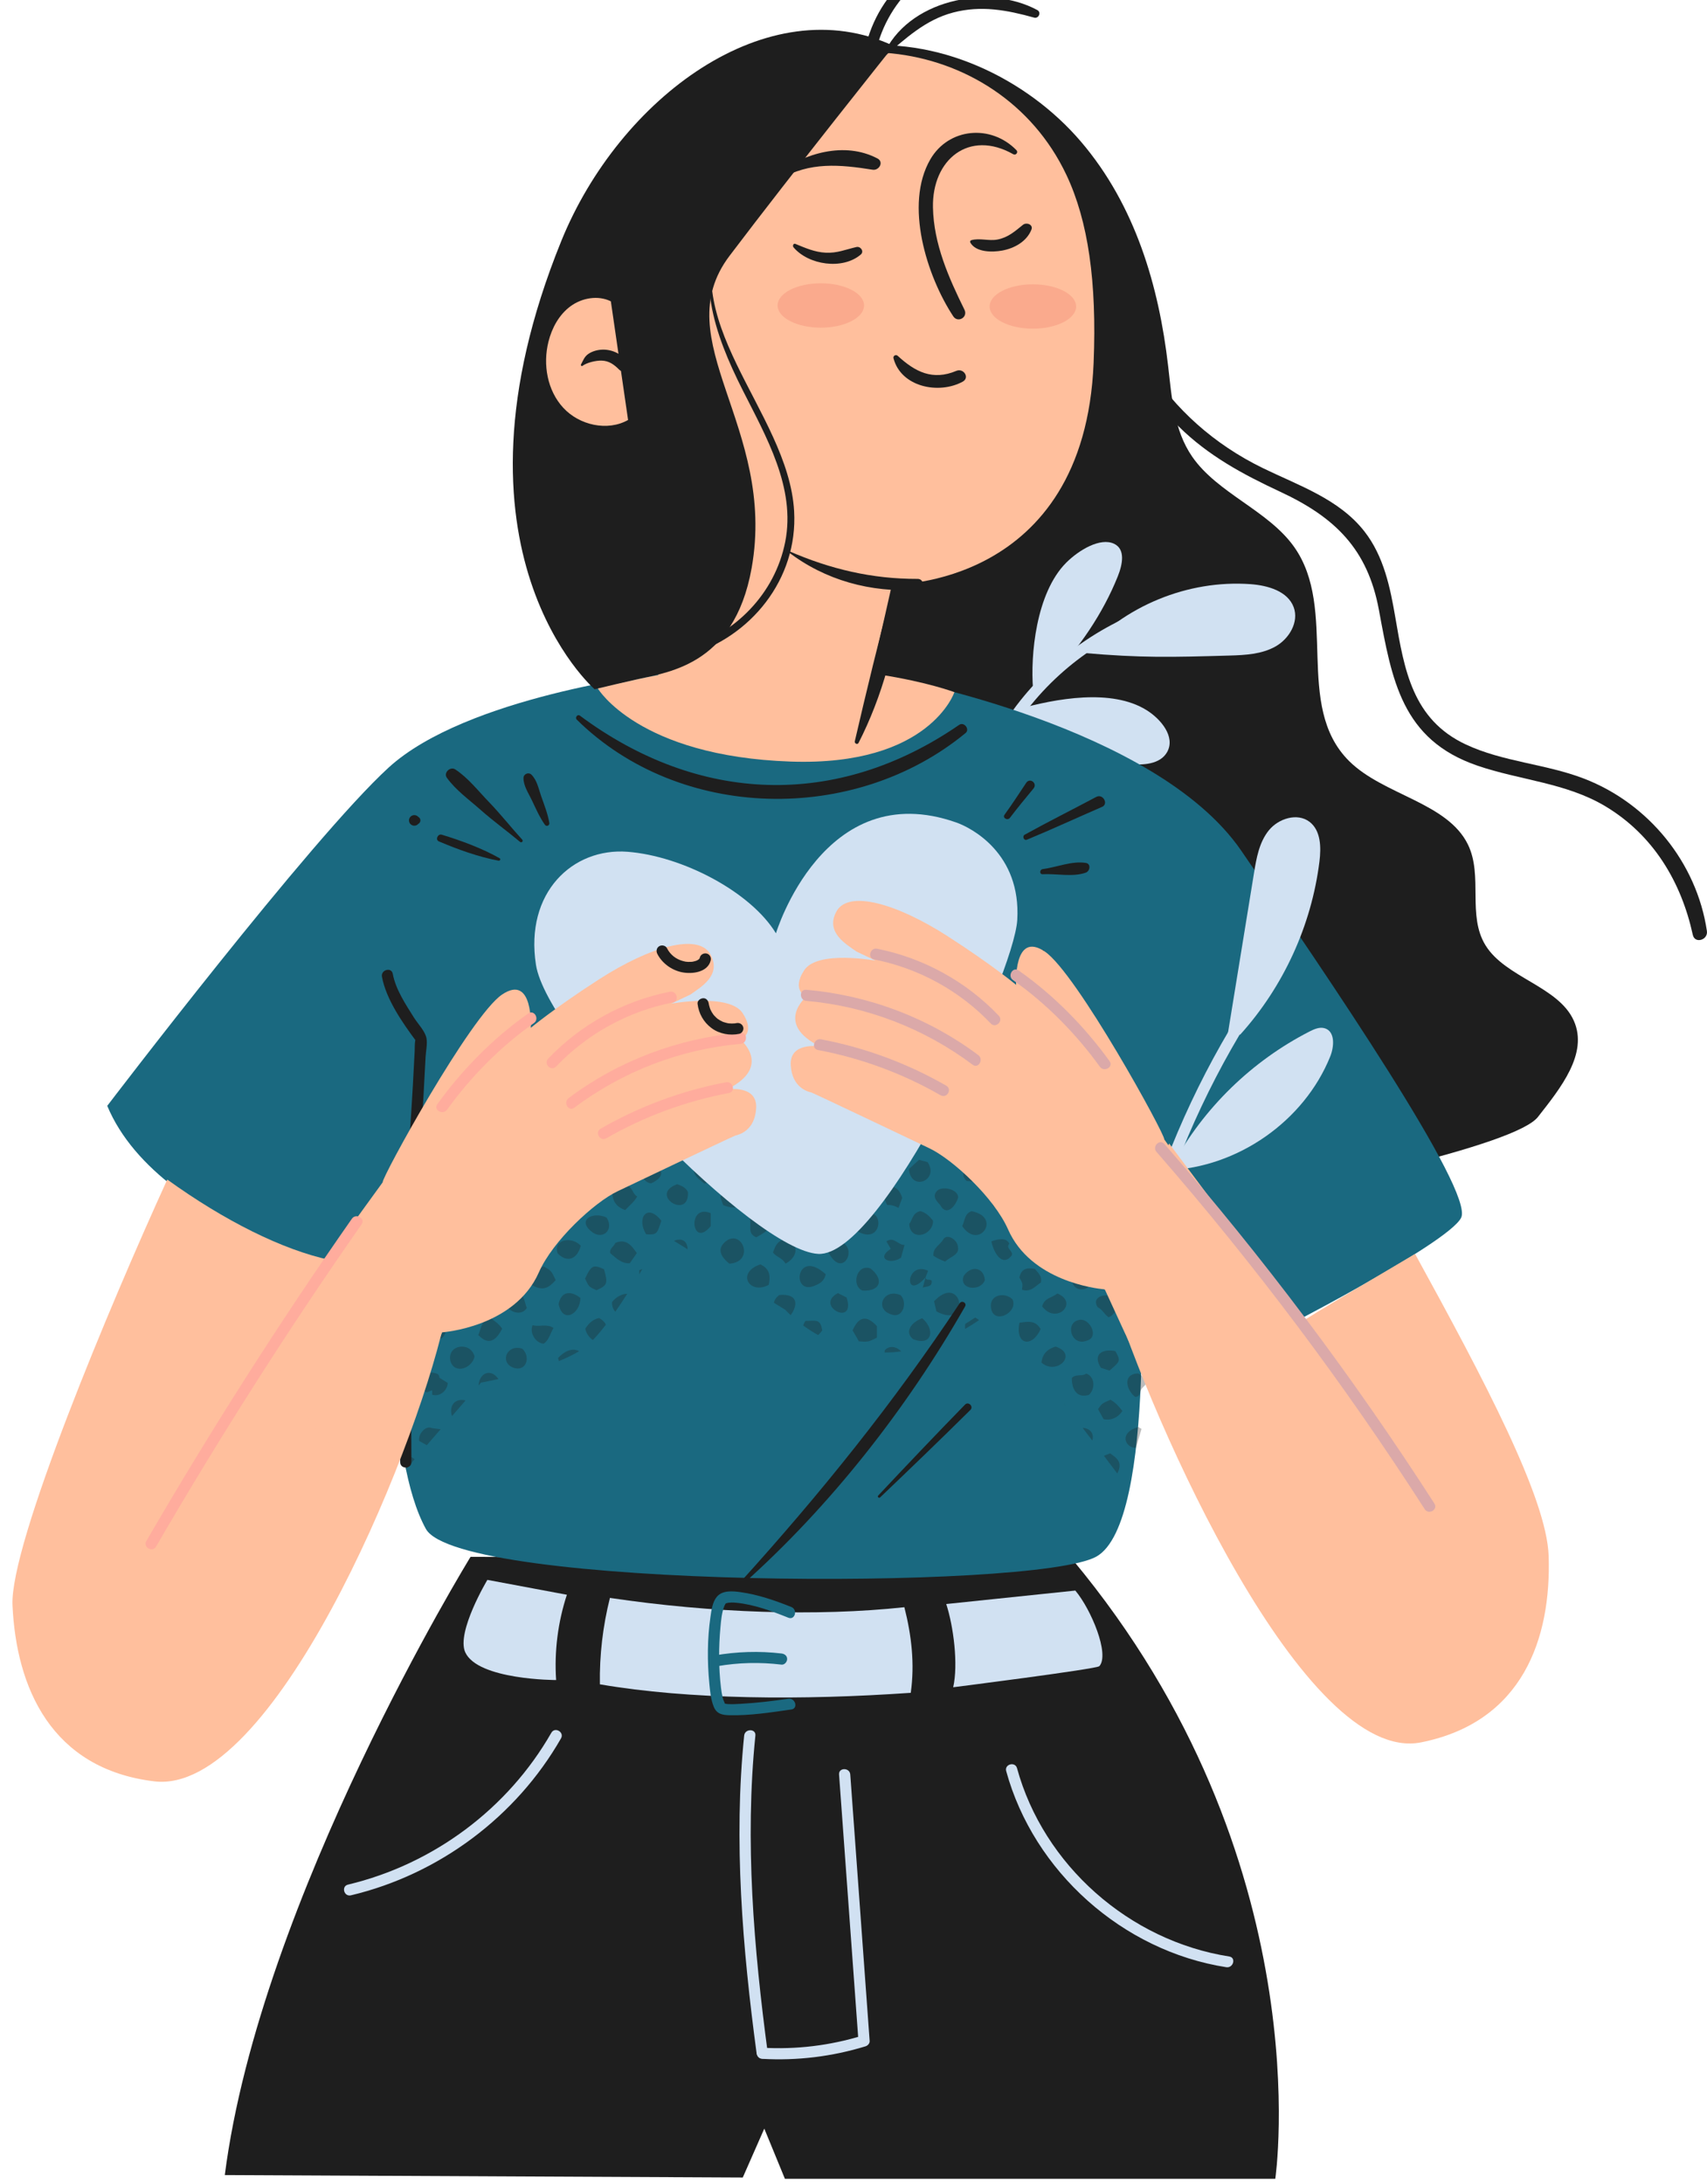 <svg width="122" height="156" viewBox="0 0 122 156" fill="none" xmlns="http://www.w3.org/2000/svg">
<path d="M76.637 111.392L33.63 111.214C33.63 111.214 18.59 135.65 16.067 155.374L53.086 155.551L54.624 152.058L56.098 155.644H91.145C91.146 155.644 94.521 132.837 76.637 111.392Z" fill="#1E1E1E"/>
<path d="M42.874 120.319C42.841 118.244 43.083 116.165 43.592 114.146C50.861 115.226 58.365 115.485 64.635 114.811C65.15 116.83 65.384 118.865 65.092 120.926C57.368 121.464 49.259 121.418 42.874 120.319Z" fill="#D1E1F2"/>
<path d="M78.572 119.022C79.324 118.171 77.981 114.963 76.854 113.622L67.628 114.583C68.149 116.186 68.496 118.885 68.125 120.529C68.125 120.529 78.39 119.228 78.572 119.022Z" fill="#D1E1F2"/>
<path d="M34.833 112.858C34.833 112.858 32.601 116.583 33.249 118.026C34.143 120.014 39.747 120.014 39.747 120.014C39.609 117.962 39.871 115.887 40.515 113.921L34.833 112.858Z" fill="#D1E1F2"/>
<path d="M56.556 114.795C55.401 114.332 54.178 113.91 52.942 113.737C52.385 113.659 51.634 113.582 51.233 114.066C50.916 114.447 50.844 115.035 50.776 115.506C50.55 117.066 50.544 118.686 50.695 120.252C50.748 120.807 50.8 121.402 51.013 121.923C51.225 122.442 51.626 122.517 52.154 122.528C53.617 122.557 55.11 122.324 56.556 122.117C57.065 122.044 56.848 121.279 56.343 121.351C55.224 121.512 54.071 121.651 52.93 121.714C52.624 121.732 52.316 121.746 52.009 121.729C51.9 121.724 51.852 121.698 51.773 121.704C51.694 121.711 51.719 121.679 51.795 121.73C51.804 121.736 51.819 121.709 51.819 121.755C51.819 121.661 51.699 121.478 51.657 121.305C51.599 121.062 51.56 120.813 51.529 120.564C51.357 119.139 51.358 117.668 51.491 116.24C51.538 115.729 51.584 115.163 51.787 114.684C51.773 114.717 51.843 114.575 51.867 114.542C51.85 114.565 51.882 114.535 51.913 114.526C52.155 114.457 52.407 114.471 52.655 114.496C53.909 114.622 55.179 115.094 56.342 115.561C56.821 115.753 57.028 114.985 56.556 114.795Z" fill="#1A6980"/>
<path d="M51.263 119.026C52.779 118.76 54.329 118.729 55.857 118.912C56.072 118.937 56.258 118.711 56.258 118.515C56.258 118.279 56.073 118.143 55.857 118.118C54.254 117.926 52.639 117.982 51.05 118.261C50.836 118.299 50.716 118.557 50.77 118.749C50.832 118.972 51.049 119.064 51.263 119.026Z" fill="#1A6980"/>
<path d="M25.085 135.392C31.388 133.889 36.901 129.768 40.096 124.179C40.35 123.734 39.658 123.333 39.404 123.779C36.307 129.197 30.982 133.169 24.873 134.627C24.371 134.747 24.583 135.512 25.085 135.392Z" fill="#D1E1F2"/>
<path d="M54.875 146.675C53.874 139.21 53.221 131.496 53.988 123.979C54.039 123.471 53.238 123.475 53.186 123.979C52.42 131.496 53.072 139.21 54.074 146.675C54.141 147.175 54.943 147.181 54.875 146.675Z" fill="#D1E1F2"/>
<path d="M59.968 126.762C60.429 133.106 60.891 139.45 61.353 145.794C61.451 145.667 61.549 145.539 61.647 145.411C59.315 146.126 56.912 146.416 54.474 146.279C53.959 146.25 53.961 147.044 54.474 147.073C56.978 147.214 59.465 146.912 61.861 146.178C62.019 146.129 62.167 145.97 62.154 145.795C61.693 139.451 61.231 133.107 60.769 126.762C60.732 126.255 59.93 126.251 59.968 126.762Z" fill="#D1E1F2"/>
<path d="M71.913 126.518C73.879 133.689 80.227 139.365 87.641 140.527C88.146 140.606 88.363 139.841 87.854 139.762C80.705 138.64 74.585 133.234 72.686 126.307C72.55 125.815 71.777 126.024 71.913 126.518Z" fill="#D1E1F2"/>
<path d="M112.481 72.914C111.384 70.457 107.601 69.845 106.172 67.531C104.848 65.39 106.007 62.581 104.917 60.336C103.454 57.324 98.874 56.801 96.423 54.367C92.442 50.413 95.682 43.548 92.482 39.054C90.636 36.462 87.009 35.237 85.206 32.621C83.894 30.719 83.745 28.376 83.487 26.148C82.828 20.438 81.135 14.652 77.248 10.109C73.36 5.566 66.95 2.488 60.665 3.373L48.076 92.41C54.072 92.158 106.769 83.8 109.916 79.79C111.537 77.724 113.529 75.263 112.481 72.914Z" fill="#1E1E1E"/>
<path d="M78.3 15.778C77.997 21.17 80.413 26.684 84.249 30.472C86.361 32.557 88.827 33.884 91.503 35.131C95.416 36.954 97.744 39.222 98.549 43.559C99.48 48.579 100.181 52.837 105.58 54.69C108.625 55.736 111.933 55.915 114.743 57.6C118.155 59.647 120.157 62.986 120.985 66.78C121.13 67.445 122.089 67.148 121.993 66.505C121.268 61.635 117.836 57.394 113.193 55.614C110.452 54.563 107.413 54.427 104.749 53.175C100.955 51.392 100.364 47.846 99.729 44.131C99.359 41.97 98.904 39.74 97.519 37.966C95.709 35.649 92.838 34.694 90.278 33.449C83.169 29.992 79.326 23.408 78.523 15.777C78.508 15.638 78.308 15.634 78.3 15.778Z" fill="#1E1E1E"/>
<path d="M83.829 42.897C79.395 44.104 75.428 46.745 72.658 50.387C69.657 54.333 68.23 59.341 68.592 64.257C68.629 64.764 69.432 64.768 69.394 64.257C69.047 59.55 70.371 54.798 73.2 50.987C75.853 47.416 79.737 44.835 84.043 43.663C84.539 43.527 84.328 42.761 83.829 42.897Z" fill="#D1E1F2"/>
<path d="M77.403 46.642C80.332 43.283 84.909 41.406 89.377 41.729C90.612 41.819 92.039 42.228 92.462 43.381C92.847 44.431 92.141 45.629 91.161 46.181C90.181 46.734 89.005 46.797 87.877 46.829C83.665 46.95 81.601 47.004 77.403 46.642Z" fill="#D1E1F2"/>
<path d="M72.652 50.687C75.487 49.89 79.447 49.174 81.943 50.727C82.991 51.379 84.014 52.64 83.42 53.715C82.924 54.613 81.664 54.684 80.638 54.567C77.593 54.217 74.626 53.211 72.002 51.64" fill="#D1E1F2"/>
<path d="M73.832 49.22C73.637 46.84 74.033 42.372 76.198 40.2C77.108 39.288 78.641 38.376 79.624 38.844C80.444 39.234 80.237 40.302 79.887 41.177C78.846 43.776 77.144 46.33 74.931 48.612" fill="#D1E1F2"/>
<path d="M7.665 78.996C7.665 78.996 22.217 59.908 27.774 54.832C33.331 49.756 46.886 48.157 46.886 48.157L63.87 48.43C63.87 48.43 82.58 51.844 88.712 60.768C94.844 69.692 105.384 85.116 104.426 86.993C103.468 88.869 90.879 95.292 90.879 95.292L81.424 88.045C81.424 88.045 82.754 108.768 78.347 111.201C73.939 113.634 32.796 113.496 30.436 109.215C27.609 104.088 28.124 91.541 28.124 91.541C28.124 91.541 11.498 88.189 7.665 78.996Z" fill="#1A6980"/>
<path d="M82.558 87.694C84.328 81.759 86.988 76.13 90.447 70.978C90.734 70.552 90.04 70.154 89.755 70.578C86.259 75.783 83.574 81.487 81.785 87.483C81.639 87.974 82.412 88.184 82.558 87.694Z" fill="#D1E1F2"/>
<path d="M83.83 83.185C86.026 79.146 89.478 75.787 93.594 73.684C93.935 73.51 94.325 73.34 94.69 73.457C95.431 73.694 95.359 74.76 95.069 75.476C93.207 80.087 88.457 83.406 83.449 83.595" fill="#D1E1F2"/>
<path d="M88.638 73.908C91.73 70.481 93.734 66.106 94.301 61.545C94.427 60.529 94.408 59.327 93.589 58.704C92.718 58.042 91.37 58.469 90.683 59.317C89.996 60.166 89.798 61.292 89.624 62.366C89.003 66.174 88.383 69.982 87.763 73.791" fill="#D1E1F2"/>
<g opacity="0.3">
<path d="M32.002 98.79C31.794 98.661 31.598 98.541 31.402 98.42C31.395 98.073 31.099 98.112 30.886 98.041C30.609 98.103 30.318 98.138 30.148 98.409C30.18 98.501 30.269 98.63 30.236 98.677C29.954 99.085 30.21 99.276 30.484 99.469C30.646 99.406 30.766 99.361 30.886 99.314C30.886 99.42 30.886 99.526 30.886 99.633C31.434 99.797 31.971 99.342 32.002 98.79Z" fill="#1E1E1E"/>
<path d="M46.516 84.535C46.933 84.38 47.56 83.918 47.089 83.478C46.996 82.984 46.922 82.619 46.345 82.662C45.722 82.656 45.468 82.297 45.317 81.851C45.173 81.926 45.028 81.993 44.885 82.071C44.689 82.179 44.503 82.286 44.312 82.393C44.439 82.452 44.576 82.492 44.731 82.487C46.034 82.484 45.372 84.3 46.516 84.535Z" fill="#1E1E1E"/>
<path d="M55.597 80.95C55.056 81.493 55.258 82.443 56.014 82.586C57.651 82.299 57.014 80.575 55.597 80.95Z" fill="#1E1E1E"/>
<path d="M52.127 90.27C53.891 90.156 53.132 87.949 52.001 88.581C51.194 89.125 51.448 89.722 52.127 90.27Z" fill="#1E1E1E"/>
<path d="M66.757 92.957C66.811 93.192 66.871 93.442 66.927 93.681C69.464 95.046 68.78 90.83 66.757 92.957Z" fill="#1E1E1E"/>
<path d="M61.386 95.819C62.059 95.865 62.059 95.865 62.672 95.554C62.672 95.276 62.672 94.993 62.672 94.732C61.935 93.922 61.37 94.043 60.935 95.036C61.111 95.342 61.251 95.585 61.386 95.819Z" fill="#1E1E1E"/>
<path d="M69.433 86.524C68.941 86.695 68.963 87.171 68.772 87.59C69.97 89.353 71.633 86.928 69.433 86.524Z" fill="#1E1E1E"/>
<path d="M48.322 80.912C48.114 80.984 47.891 81.061 47.763 81.106C46.602 82.372 49.374 83.21 49.29 81.584C49.056 81.246 48.744 81.022 48.322 80.912Z" fill="#1E1E1E"/>
<path d="M78.689 86.144L78.408 85.519C78.38 85.585 78.352 85.652 78.32 85.732C78.424 85.9 78.552 86.034 78.689 86.144Z" fill="#1E1E1E"/>
<path d="M33.916 96.907C33.644 95.805 31.94 96.038 32.191 97.217C32.472 98.202 33.736 97.755 33.916 96.907Z" fill="#1E1E1E"/>
<path d="M34.202 98.968L34.374 98.769C34.374 98.769 34.872 98.68 35.62 98.511C35.111 97.745 34.269 98.029 34.202 98.968Z" fill="#1E1E1E"/>
<path d="M62.218 90.613C61.207 90.257 60.831 91.864 61.642 92.189C62.899 92.272 63.226 91.423 62.218 90.613Z" fill="#1E1E1E"/>
<path d="M58.146 91.875C58.597 91.691 58.894 91.544 59.016 91.027C56.927 89.135 56.527 92.468 58.146 91.875Z" fill="#1E1E1E"/>
<path d="M65.776 86.518C65.193 86.648 65.222 87.163 64.984 87.423C65.052 88.717 66.681 88.279 66.688 87.212C66.428 86.87 66.163 86.619 65.776 86.518Z" fill="#1E1E1E"/>
<path d="M54.941 91.784C55.077 91.174 55.029 90.638 54.341 90.32C52.579 90.928 53.58 92.523 54.941 91.784Z" fill="#1E1E1E"/>
<path d="M75.684 82.473C75.884 82.407 76.009 82.291 76.097 82.159C75.715 82.012 75.238 81.834 74.66 81.634C74.537 82.133 74.829 82.566 75.684 82.473Z" fill="#1E1E1E"/>
<path d="M60.999 83.675C61.167 83.917 61.242 84.159 61.472 84.343C63.947 84.598 61.936 81.192 60.999 83.675Z" fill="#1E1E1E"/>
<path d="M76.447 87.413C76.668 87.617 76.823 87.875 76.926 88.181C77.215 88.181 77.496 88.181 77.774 88.181C79.013 87.044 76.453 85.752 76.447 87.413Z" fill="#1E1E1E"/>
<path d="M67.545 90.119C67.928 89.767 68.597 89.631 68.462 89.061C68.436 88.61 67.764 88.11 67.446 88.489C67.189 88.966 66.676 89.097 66.708 89.701C67.016 89.902 67.216 89.991 67.545 90.119Z" fill="#1E1E1E"/>
<path d="M32.305 101.157L33.273 100.04C32.458 99.843 32.081 100.492 32.305 101.157Z" fill="#1E1E1E"/>
<path d="M45.905 90.654C45.834 90.68 45.761 90.708 45.689 90.736C45.694 90.823 45.689 90.924 45.684 91.029C45.759 90.902 45.834 90.777 45.905 90.654Z" fill="#1E1E1E"/>
<path d="M45.514 89.517C45.115 88.935 44.731 88.468 43.974 88.788C43.898 89.045 43.536 89.18 43.618 89.523C44.029 89.856 44.387 90.264 45.009 90.24C45.169 90.01 45.333 89.776 45.514 89.517Z" fill="#1E1E1E"/>
<path d="M58.863 87.617C58.854 86.607 57.693 86.143 57.266 87.148C57.432 87.504 57.693 87.835 57.437 88.235C58.126 88.589 58.457 88.087 58.863 87.617Z" fill="#1E1E1E"/>
<path d="M58.053 84.578C58.394 84.292 58.691 84.043 59.004 83.782C58.915 83.24 58.416 83.03 58.161 82.642C57.449 83.064 57.319 83.229 57.249 83.826C57.656 84.014 57.854 84.177 58.053 84.578Z" fill="#1E1E1E"/>
<path d="M66.483 80.159C66.449 79.913 66.42 79.7 66.391 79.493C66.02 79.428 65.644 79.367 65.261 79.31C65.095 79.396 64.936 79.495 64.798 79.617C65.014 80.614 65.786 81.089 66.483 80.159Z" fill="#1E1E1E"/>
<path d="M42.632 92.165C43.409 91.821 43.457 91.687 43.171 90.673C42.414 90.311 42.255 90.385 41.815 91.34C42.093 91.926 42.093 91.926 42.632 92.165Z" fill="#1E1E1E"/>
<path d="M38.851 90.468C38.072 90.792 37.982 90.926 38.001 91.781C38.788 92.273 39.237 91.987 39.715 91.445C39.399 90.768 39.399 90.768 38.851 90.468Z" fill="#1E1E1E"/>
<path d="M33.772 92.906C33.511 92.657 33.265 92.421 32.954 92.122C32.641 92.347 32.41 92.513 32.205 92.66C32.205 92.979 32.205 93.241 32.205 93.507C32.837 94.269 33.727 93.827 33.772 92.906Z" fill="#1E1E1E"/>
<path d="M76.028 100.254C76.077 100.318 76.126 100.381 76.175 100.444C76.141 100.38 76.092 100.317 76.028 100.254Z" fill="#1E1E1E"/>
<path d="M55.107 83.255C54.459 82.723 53.531 82.768 53.242 83.615C53.832 84.504 55.4 84.644 55.107 83.255Z" fill="#1E1E1E"/>
<path d="M48.172 88.64L49.14 89.24C49.134 88.551 48.614 88.447 48.172 88.64Z" fill="#1E1E1E"/>
<path d="M53.265 79.808C53.391 80.435 53.929 80.538 54.441 80.739C54.722 80.317 55.167 79.996 54.906 79.363C54.694 79.192 54.502 79.111 54.324 79.088C54.191 79.105 54.058 79.129 53.925 79.148C53.683 79.259 53.467 79.495 53.265 79.808Z" fill="#1E1E1E"/>
<path d="M44.735 84.64C44.421 84.8 44.096 84.966 43.766 85.135C43.766 85.788 44.028 86.21 44.684 86.44C44.98 86.113 45.309 85.886 45.539 85.468C45.186 85.28 45.215 84.767 44.735 84.64Z" fill="#1E1E1E"/>
<path d="M81.219 95.851C82.282 95.383 82.421 94.392 81.115 94.287C80.201 94.524 80.094 95.793 81.219 95.851Z" fill="#1E1E1E"/>
<path d="M77.228 94.273C76.052 94.38 76.528 96.206 77.655 95.776C78.567 95.55 77.942 94.252 77.228 94.273Z" fill="#1E1E1E"/>
<path d="M82.691 96.206C82.091 96.559 82.186 97.539 82.9 97.594L83.269 96.336L83.148 96.066C83.005 96.049 82.85 96.083 82.691 96.206Z" fill="#1E1E1E"/>
<path d="M63.913 93.948C64.635 94.003 64.816 92.918 64.352 92.514C63.085 91.975 62.395 93.676 63.913 93.948Z" fill="#1E1E1E"/>
<path d="M72.365 92.825C71.879 92.314 70.79 92.437 70.819 93.297C70.874 94.736 72.815 93.79 72.365 92.825Z" fill="#1E1E1E"/>
<path d="M63.93 80.811C61.36 81.821 64.751 83.646 64.588 81.346C64.39 81.186 64.187 81.02 63.93 80.811Z" fill="#1E1E1E"/>
<path d="M77.579 84.353C77.679 84.304 77.749 84.244 77.804 84.175L77.247 82.935C76.099 82.848 76.285 85.089 77.579 84.353Z" fill="#1E1E1E"/>
<path d="M74.57 89.324C74.758 89.816 75.06 90.468 75.748 90.242C75.906 89.888 76.029 89.611 76.153 89.332C75.655 87.837 75.331 88.501 74.57 89.324Z" fill="#1E1E1E"/>
<path d="M79.353 88.375C78.592 88.478 78.218 89.556 78.811 90.057C79.076 90.015 79.357 89.968 79.615 89.926C79.774 89.686 79.922 89.461 80.075 89.23L79.897 88.831C79.715 88.679 79.538 88.53 79.353 88.375Z" fill="#1E1E1E"/>
<path d="M61.284 87.045C61.284 87.385 61.284 87.669 61.284 87.958C63.304 89.109 63.243 85.513 61.284 87.045Z" fill="#1E1E1E"/>
<path d="M41.482 92.721C40.813 92.184 40.104 92.224 39.925 93.162C40.22 94.595 41.471 93.856 41.482 92.721Z" fill="#1E1E1E"/>
<path d="M77.82 99.645C78.284 99.245 78.271 98.338 77.63 98.121C77.357 98.354 76.922 98.121 76.605 98.429C76.586 99.181 76.93 99.912 77.82 99.645Z" fill="#1E1E1E"/>
<path d="M79.339 103.819C79.217 103.878 79.044 103.926 78.901 103.999C79.28 104.499 79.605 104.928 79.857 105.263C80.162 104.596 80.052 104.297 79.339 103.819Z" fill="#1E1E1E"/>
<path d="M55.697 92.509C55.455 92.69 55.344 92.879 55.315 93.064L56.135 93.572C56.135 93.572 56.265 93.721 56.51 93.949C57.096 93.131 56.961 92.398 55.697 92.509Z" fill="#1E1E1E"/>
<path d="M69.697 94.121C69.47 94.265 69.253 94.404 68.983 94.575C68.969 94.707 68.97 94.823 68.976 94.931C69.303 94.743 69.637 94.529 69.973 94.304C69.891 94.242 69.805 94.18 69.697 94.121Z" fill="#1E1E1E"/>
<path d="M60.253 80.896C59.836 81.061 59.362 81.06 59.202 81.549C59.527 82.519 59.603 82.567 60.553 82.404C60.679 81.732 61.071 81.394 60.253 80.896Z" fill="#1E1E1E"/>
<path d="M43.741 93.013C43.733 93.326 43.831 93.551 43.979 93.701C44.266 93.288 44.551 92.857 44.826 92.424C44.466 92.413 44.005 92.66 43.741 93.013Z" fill="#1E1E1E"/>
<path d="M66.915 85.135C66.637 85.5 66.958 85.815 67.196 86.083C67.66 86.946 68.321 86.117 68.476 85.544C68.498 84.933 67.229 84.655 66.915 85.135Z" fill="#1E1E1E"/>
<path d="M73.968 90.65C73.383 90.528 72.97 90.643 72.859 91.271C73.099 91.686 73.099 91.686 73.044 92.129C73.669 92.34 74.001 91.866 74.389 91.617C74.496 91.125 74.159 90.907 73.968 90.65Z" fill="#1E1E1E"/>
<path d="M78.064 90.86C77.355 90.49 76.911 90.527 76.627 91.085C76.376 92.635 78.526 92.308 78.064 90.86Z" fill="#1E1E1E"/>
<path d="M56.141 90.269C56.86 89.877 57.132 89.186 56.51 88.599C55.692 88.392 55.443 88.89 55.245 89.476C55.504 89.813 55.923 89.856 56.141 90.269Z" fill="#1E1E1E"/>
<path d="M36.823 90.167C37.918 90.215 37.801 88.413 36.683 88.732C35.671 88.896 35.868 90.166 36.823 90.167Z" fill="#1E1E1E"/>
<path d="M69.013 83.044C69.016 83.481 68.593 83.889 69.079 84.356C70.792 84.72 70.79 82.388 69.013 83.044Z" fill="#1E1E1E"/>
<path d="M63.238 96.454C63.231 96.516 63.226 96.565 63.221 96.617C63.605 96.616 64.003 96.59 64.413 96.538C64.088 96.205 63.586 96.074 63.238 96.454Z" fill="#1E1E1E"/>
<path d="M75.443 96.193C74.891 96.355 74.501 96.69 74.436 97.339C75.525 98.29 77.087 96.73 75.443 96.193Z" fill="#1E1E1E"/>
<path d="M35.888 94.917C35.64 94.521 35.283 94.353 35.005 94.095C34.378 94.348 34.396 94.92 34.181 95.37C34.941 96.145 35.45 95.758 35.888 94.917Z" fill="#1E1E1E"/>
<path d="M65.253 95.66C66.604 96.201 66.869 94.989 65.914 94.168C65.117 94.46 64.632 95.146 65.253 95.66Z" fill="#1E1E1E"/>
<path d="M51.482 85.513C51.554 85.715 51.614 85.886 51.687 86.091C54.284 87.103 52.445 83.15 51.482 85.513Z" fill="#1E1E1E"/>
<path d="M42.822 94.152C42.387 94.244 42.083 94.515 41.834 94.911C41.872 95.212 42.107 95.544 42.37 95.726C42.669 95.417 42.983 95.044 43.301 94.63C43.238 94.467 43.089 94.314 42.822 94.152Z" fill="#1E1E1E"/>
<path d="M43.347 86.972C42.301 86.503 41.172 87.205 42.391 88.063C43.158 88.555 43.891 87.789 43.347 86.972Z" fill="#1E1E1E"/>
<path d="M54.047 88.387C54.601 88.061 55.282 87.803 54.746 87.086C54.532 86.396 54.033 86.652 53.537 86.886C53.803 87.503 53.326 88.069 54.047 88.387Z" fill="#1E1E1E"/>
<path d="M74.213 83.221C74.036 82.886 73.636 83.008 73.403 82.794C71.313 83.555 74.476 85.635 74.213 83.221Z" fill="#1E1E1E"/>
<path d="M71.06 81.017C70.226 81.578 71.211 82.546 71.932 82.321C73.119 81.808 71.959 80.764 71.06 81.017Z" fill="#1E1E1E"/>
<path d="M66.293 83.016C66.067 82.955 65.868 82.902 65.684 82.852C65.418 83.095 65.185 83.307 64.962 83.511C65.1 85.166 67.167 84.301 66.293 83.016Z" fill="#1E1E1E"/>
<path d="M59.78 84.975C59.629 85.062 59.428 85.065 59.262 85.103C58.577 85.828 59.76 86.548 60.338 86.136C61.179 85.843 60.565 84.561 59.78 84.975Z" fill="#1E1E1E"/>
<path d="M36.9 97.756C37.692 97.842 37.887 96.838 37.321 96.342C36.134 95.972 35.636 97.522 36.9 97.756Z" fill="#1E1E1E"/>
<path d="M35.728 90.874C35.43 90.723 35.177 90.595 34.918 90.464C34.699 90.615 34.507 90.748 34.33 90.87C34.257 91.17 34.19 91.444 34.124 91.712C34.854 92.518 35.71 91.766 35.728 90.874Z" fill="#1E1E1E"/>
<path d="M43.407 83.473C43.35 83.302 43.248 83.172 43.131 83.069C42.712 83.314 42.305 83.557 41.911 83.799C42.275 84.532 43.521 84.241 43.407 83.473Z" fill="#1E1E1E"/>
<path d="M79.235 94.097C79.661 93.925 79.757 93.54 80.007 93.237C79.874 92.185 77.803 92.384 78.455 93.386C78.801 93.538 78.927 93.9 79.235 94.097Z" fill="#1E1E1E"/>
<path d="M81.186 103.428L81.584 102.074C81.523 102.034 81.451 101.992 81.356 101.937C79.925 102.35 80.422 103.434 81.186 103.428Z" fill="#1E1E1E"/>
<path d="M74.373 94.945C74.012 94.297 73.458 94.405 72.862 94.492C72.54 96.083 73.761 96.306 74.373 94.945Z" fill="#1E1E1E"/>
<path d="M40.944 86.418C41.807 85.458 41.374 83.992 39.922 85.321C39.784 85.854 40.48 86.459 40.944 86.418Z" fill="#1E1E1E"/>
<path d="M39.851 89.528C40.565 90.263 41.269 89.914 41.508 88.988C40.874 88.301 39.515 88.518 39.851 89.528Z" fill="#1E1E1E"/>
<path d="M59.623 88.642C59.459 88.832 59.307 89.009 59.107 89.241C60.232 91.806 61.65 88.639 59.623 88.642Z" fill="#1E1E1E"/>
<path d="M60.957 79.792C61.076 80.108 61.205 80.396 61.526 80.544C62.326 80.435 62.382 79.772 62.701 79.263C62.182 78.662 61.267 79.234 60.957 79.792Z" fill="#1E1E1E"/>
<path d="M75.575 92.403C75.122 92.745 74.637 92.715 74.486 93.326C75.516 94.672 77.115 93.033 75.575 92.403Z" fill="#1E1E1E"/>
<path d="M70.77 85.122C70.585 85.987 71.404 86.921 72.141 86.061C72.141 85.762 72.141 85.454 72.141 85.128C71.675 84.995 71.241 85.005 70.77 85.122Z" fill="#1E1E1E"/>
<path d="M79.299 97.907C80.096 97.216 80.096 97.216 79.716 96.516C78.781 96.33 78.074 96.742 78.68 97.709C78.886 97.775 79.107 97.845 79.299 97.907Z" fill="#1E1E1E"/>
<path d="M49.8 83.145C49.697 83.332 49.621 83.47 49.564 83.576C49.632 84.053 49.995 84.255 50.35 84.555C51.76 84.023 51.13 82.817 49.8 83.145Z" fill="#1E1E1E"/>
<path d="M48.4 84.594C46.315 85.346 49.269 87.198 49.168 85.158C49.026 84.846 48.742 84.715 48.4 84.594Z" fill="#1E1E1E"/>
<path d="M51.133 79.963C51.134 79.884 51.112 79.792 51.079 79.697C50.633 79.806 50.189 79.927 49.746 80.059C49.925 80.519 50.582 80.563 51.133 79.963Z" fill="#1E1E1E"/>
<path d="M74.482 85.455C74.742 85.784 75.019 86.052 75.314 86.275C75.948 86.225 76.083 85.794 76.15 85.299C75.9 84.35 74.939 84.868 74.482 85.455Z" fill="#1E1E1E"/>
<path d="M56.751 85.965C56.751 85.562 56.751 85.262 56.751 84.977C56.019 84.765 54.975 84.956 55.165 85.873C55.7 86.231 56.185 85.94 56.751 85.965Z" fill="#1E1E1E"/>
<path d="M53.07 82.015C53 80.991 51.733 80.356 51.45 81.647C51.998 82.41 52.205 82.456 53.07 82.015Z" fill="#1E1E1E"/>
<path d="M80.217 100.792C79.962 100.457 79.719 100.192 79.368 99.989C78.761 100.254 78.761 100.254 78.476 100.659C78.611 100.904 78.746 101.148 78.874 101.379C79.427 101.504 79.932 101.235 80.217 100.792Z" fill="#1E1E1E"/>
<path d="M37.177 92.394C36.766 92.473 36.293 92.322 36.055 92.734C35.949 93.558 37.194 94.188 37.651 93.43C37.501 93.085 37.504 92.667 37.177 92.394Z" fill="#1E1E1E"/>
<path d="M46.187 88.174C46.94 88.196 46.948 88.19 47.264 87.203C46.248 85.895 45.461 87.04 46.187 88.174Z" fill="#1E1E1E"/>
<path d="M58.765 95.044C58.635 94.169 58.296 94.365 57.573 94.355C57.492 94.466 57.439 94.575 57.402 94.684C57.708 94.908 58.066 95.144 58.473 95.371C58.578 95.271 58.675 95.164 58.765 95.044Z" fill="#1E1E1E"/>
<path d="M70.39 91.442C70.303 90.476 69.376 90.4 68.873 91.151C68.518 92.132 70.08 92.29 70.39 91.442Z" fill="#1E1E1E"/>
<path d="M77.379 102.004C77.617 102.314 77.846 102.613 78.067 102.903C78.223 102.367 77.868 102.02 77.379 102.004Z" fill="#1E1E1E"/>
<path d="M39.88 97.013C39.9 97.092 39.922 97.162 39.947 97.227C40.482 97.01 40.976 96.774 41.391 96.52C40.864 96.246 40.286 96.567 39.88 97.013Z" fill="#1E1E1E"/>
<path d="M80.393 91.147C80.687 91.192 80.623 91.472 80.699 91.664C80.824 91.703 81.026 91.761 81.231 91.8L80.706 90.632C80.562 90.744 80.448 90.9 80.393 91.147Z" fill="#1E1E1E"/>
<path d="M70.856 88.678C70.992 89.389 71.604 90.591 72.309 89.682C72.453 89.365 71.845 89.198 72.132 88.842C71.951 88.398 71.327 88.499 70.856 88.678Z" fill="#1E1E1E"/>
<path d="M81.135 99.791C81.52 99.761 81.447 99.444 81.56 99.259C81.678 99.063 81.931 98.952 81.952 98.68C81.771 98.437 81.585 98.221 81.335 98.109C80.208 98.157 80.494 99.298 81.135 99.791Z" fill="#1E1E1E"/>
<path d="M50.794 87.589C50.794 87.294 50.794 87.032 50.794 86.663C49.072 85.947 49.426 89.271 50.794 87.589Z" fill="#1E1E1E"/>
<path d="M63.353 88.674C63.454 88.852 63.541 89.004 63.66 89.211C62.574 89.92 63.637 90.362 64.393 89.847C64.478 89.544 64.553 89.274 64.648 88.933C64.168 88.947 63.916 88.317 63.353 88.674Z" fill="#1E1E1E"/>
<path d="M72.961 87.786C73.924 88.479 74.557 87.867 74.01 86.798C73.389 86.64 72.438 87.127 72.961 87.786Z" fill="#1E1E1E"/>
<path d="M63.416 86.08C63.72 86.063 63.941 86.142 64.217 86.282C64.316 86.021 64.397 85.806 64.482 85.58C64.07 84.145 62.682 84.871 63.416 86.08Z" fill="#1E1E1E"/>
<path d="M38.063 94.665C37.833 95.217 38.278 95.942 38.853 95.986C39.238 95.735 39.313 95.274 39.559 94.866C39.068 94.535 38.592 94.807 38.063 94.665Z" fill="#1E1E1E"/>
<path d="M57.937 79.161C57.167 79.137 57.48 79.922 57.644 80.37C58.752 81.203 59.041 79.297 57.937 79.161Z" fill="#1E1E1E"/>
<path d="M70.183 80.519C70.205 80.452 70.226 80.385 70.248 80.318C69.874 80.223 69.488 80.13 69.093 80.04C69.248 80.67 69.541 80.641 70.183 80.519Z" fill="#1E1E1E"/>
<path d="M66.845 81.425C66.43 81.982 67.679 82.455 68.189 82.268C68.673 81.251 67.606 80.921 66.845 81.425Z" fill="#1E1E1E"/>
<path d="M38.995 88.055C39.406 88.07 39.442 87.598 39.4 87.19C39.26 86.525 38.63 86.894 38.138 87.039C38.044 87.623 38.294 88.133 38.995 88.055Z" fill="#1E1E1E"/>
<path d="M60.505 92.686C60.276 92.571 60.074 92.468 59.888 92.376C58.149 93.275 61.21 94.849 60.505 92.686Z" fill="#1E1E1E"/>
<path d="M66.587 91.501C66.481 91.33 66.18 91.527 66.149 91.249C66.152 91.245 66.155 91.242 66.159 91.238L66.149 91.248C66.209 91.09 66.27 90.932 66.331 90.774C64.712 90.044 64.572 93.036 66.148 91.25C66.115 91.426 66.02 91.698 65.948 91.978C66.28 91.872 66.627 91.937 66.587 91.501Z" fill="#1E1E1E"/>
<path d="M29.953 102.928C30.15 103.038 30.329 103.139 30.503 103.237L31.49 102.098C31.282 102.071 31.081 102.045 30.886 102.02C30.4 101.793 29.875 102.465 29.953 102.928Z" fill="#1E1E1E"/>
<path d="M30.885 95.813C30.885 95.76 30.885 95.707 30.885 95.654C31.806 95.929 32.156 94.922 31.476 94.381C31.242 94.381 31.064 94.381 30.885 94.381C30.885 94.487 30.885 94.594 30.885 94.699C29.806 93.844 29.829 96.137 30.885 95.813Z" fill="#1E1E1E"/>
<path d="M29.002 100.197V101.585C29.933 101.504 29.94 100.389 29.002 100.197Z" fill="#1E1E1E"/>
<path d="M29.002 103.929V104.968L29.627 104.247C29.511 104.13 29.305 104.031 29.002 103.929Z" fill="#1E1E1E"/>
<path d="M29.715 96.584C29.484 96.423 29.231 96.346 29.002 96.338V97.75C29.447 97.681 29.904 97.136 29.715 96.584Z" fill="#1E1E1E"/>
</g>
<path d="M27.298 69.775C27.596 71.376 28.747 73.032 29.707 74.327C29.646 74.244 29.724 74.098 29.674 74.358C29.631 74.59 29.649 74.85 29.637 75.085C29.595 75.909 29.551 76.732 29.506 77.555C29.229 82.605 28.716 87.65 28.605 92.706C28.519 96.62 28.6 100.535 28.601 104.45C28.601 104.961 29.402 104.962 29.402 104.45C29.402 100.93 29.337 97.41 29.385 93.891C29.427 90.809 29.633 87.749 29.866 84.677C30.028 82.545 30.149 80.41 30.268 78.275C30.319 77.348 30.369 76.421 30.417 75.494C30.439 75.09 30.55 74.588 30.484 74.187C30.4 73.673 29.864 73.135 29.593 72.703C28.994 71.748 28.28 70.688 28.071 69.564C27.977 69.062 27.205 69.275 27.298 69.775Z" fill="#1E1E1E"/>
<path d="M53.068 113.188C59.355 107.586 64.819 100.609 68.975 93.326C69.119 93.074 68.745 92.861 68.586 93.1C63.86 100.222 58.645 106.69 52.906 113.028C52.808 113.136 52.958 113.285 53.068 113.188Z" fill="#1E1E1E"/>
<path d="M62.903 106.966C65.071 104.899 67.226 102.824 69.355 100.717C69.601 100.473 69.215 100.089 68.972 100.338C66.879 102.482 64.819 104.65 62.768 106.832C62.683 106.921 62.814 107.052 62.903 106.966Z" fill="#1E1E1E"/>
<path d="M49.738 9.822C56.653 0.614 71.322 2.112 76.225 12.512C77.775 15.801 78.396 20.138 78.162 25.909C77.509 42.011 63.75 41.757 63.75 41.757L60.966 54.072L46.886 50.208L48.238 33.98C48.238 33.98 46.576 21.956 47.739 14.379C47.998 12.693 48.725 11.171 49.738 9.822Z" fill="#FFBF9D"/>
<path d="M63.869 3.281C63.869 3.281 56.732 12.21 52.141 18.274C47.55 24.339 55.527 30.459 53.72 40.578C52.444 47.725 47.494 48.032 45.281 48.586C43.069 49.14 42.496 49.234 42.496 49.234C42.496 49.234 31.11 39.392 40.118 17.21C44.26 7.01 54.856 -0.927 63.869 3.281Z" fill="#1E1E1E"/>
<path d="M55.744 12.809C57.864 11.537 60.059 11.758 62.368 12.124C62.828 12.197 63.193 11.57 62.71 11.319C60.344 10.081 57.51 10.952 55.498 12.392C55.249 12.57 55.47 12.973 55.744 12.809Z" fill="#1E1E1E"/>
<path d="M63.858 25.591C64.394 27.651 67.1 28.194 68.805 27.264C69.328 26.98 68.868 26.274 68.35 26.493C66.657 27.207 65.41 26.569 64.159 25.418C64.028 25.297 63.812 25.416 63.858 25.591Z" fill="#1E1E1E"/>
<path d="M56.325 39.417C58.963 41.451 62.251 42.349 65.581 42.127C66.078 42.094 66.089 41.352 65.581 41.353C62.32 41.362 59.347 40.657 56.369 39.361C56.335 39.346 56.29 39.39 56.325 39.417Z" fill="#1E1E1E"/>
<path opacity="0.3" d="M58.664 23.407C60.371 23.407 61.755 22.697 61.755 21.821C61.755 20.945 60.371 20.235 58.664 20.235C56.958 20.235 55.574 20.945 55.574 21.821C55.574 22.697 56.958 23.407 58.664 23.407Z" fill="#ED796A"/>
<path opacity="0.3" d="M76.911 21.895C76.911 22.77 75.528 23.48 73.821 23.48C72.114 23.48 70.73 22.77 70.73 21.895C70.73 21.019 72.114 20.309 73.821 20.309C75.528 20.309 76.911 21.019 76.911 21.895Z" fill="#ED796A"/>
<path d="M63.203 4.04C64.735 2.751 66.116 1.423 68.122 0.895C70.115 0.371 71.967 0.717 73.911 1.259C74.232 1.348 74.441 0.882 74.141 0.72C70.54 -1.225 64.81 0.033 63.118 3.975C63.095 4.03 63.154 4.081 63.203 4.04Z" fill="#1E1E1E"/>
<path d="M70.489 -3.697C65.982 -3.539 62.538 -0.473 61.738 3.925C61.648 4.42 62.413 4.632 62.503 4.134C63.226 0.1 66.43 -2.904 70.51 -3.545C70.597 -3.559 70.576 -3.7 70.489 -3.697Z" fill="#1E1E1E"/>
<path d="M43.658 21.525C42.745 21.074 41.59 21.276 40.772 21.88C39.953 22.483 39.443 23.429 39.198 24.41C38.791 26.042 39.113 27.895 40.26 29.134C41.405 30.373 43.416 30.833 44.889 30.001" fill="#FFBF9D"/>
<path d="M41.627 26.136C41.946 25.898 42.601 25.748 42.993 25.759C43.531 25.774 43.892 26.044 44.254 26.407C44.572 26.726 45.145 26.311 44.892 25.92C44.505 25.325 43.793 24.962 43.078 24.976C42.738 24.982 42.368 25.076 42.081 25.261C41.764 25.466 41.694 25.726 41.524 26.035C41.492 26.094 41.563 26.184 41.627 26.136Z" fill="#1E1E1E"/>
<path d="M72.646 10.728C70.821 8.855 67.797 9.131 66.49 11.386C64.618 14.613 66.238 19.723 68.128 22.594C68.457 23.095 69.194 22.661 68.932 22.128C67.798 19.827 66.732 17.432 66.679 14.818C66.61 11.393 69.263 9.228 72.42 11.018C72.605 11.122 72.794 10.879 72.646 10.728Z" fill="#1E1E1E"/>
<path d="M42.728 49.183C42.728 49.183 45.603 54.027 56.513 54.403C66.449 54.746 68.212 49.445 68.212 49.445C68.212 49.445 60.599 46.542 48.075 48.059C46.725 48.223 44.199 48.828 42.728 49.183Z" fill="#FFBF9D"/>
<path d="M56.709 17.662C57.77 18.932 60.226 19.299 61.524 18.179C61.779 17.958 61.504 17.579 61.211 17.646C60.441 17.822 59.829 18.094 59.011 18.052C58.221 18.011 57.57 17.717 56.849 17.424C56.701 17.363 56.629 17.567 56.709 17.662Z" fill="#1E1E1E"/>
<path d="M69.349 17.328C69.75 18.038 70.933 18.028 71.632 17.898C72.509 17.734 73.379 17.25 73.716 16.405C73.864 16.036 73.358 15.861 73.114 16.058C72.533 16.524 72.048 16.967 71.284 17.112C70.664 17.23 70.012 16.987 69.419 17.158C69.346 17.179 69.312 17.262 69.349 17.328Z" fill="#1E1E1E"/>
<path d="M61.362 53.067C63.031 49.809 64.151 45.85 64.4 42.205C64.424 41.842 63.859 41.777 63.768 42.12C62.818 45.693 61.927 49.353 61.093 52.954C61.057 53.108 61.283 53.221 61.362 53.067Z" fill="#1E1E1E"/>
<path d="M51.868 15.33C49.47 19.485 51.068 23.881 53.076 27.863C54.751 31.184 56.883 34.842 56.121 38.703C55.386 42.426 52.539 45.286 48.936 46.384C48.636 46.475 48.761 46.938 49.066 46.852C53.666 45.55 57.029 41.358 56.757 36.525C56.349 29.305 47.802 22.78 51.972 15.39C52.01 15.323 51.907 15.264 51.868 15.33Z" fill="#1E1E1E"/>
<path d="M41.22 51.405C48.607 58.679 61.087 58.888 69.009 52.365C69.335 52.097 68.904 51.539 68.553 51.78C59.788 57.811 49.906 57.409 41.443 51.12C41.273 50.994 41.076 51.263 41.22 51.405Z" fill="#1E1E1E"/>
<path d="M74.53 67.878C73.372 69.089 72.838 70.858 72.437 72.446C72.316 72.923 73.069 73.126 73.179 72.648C73.547 71.039 74.26 69.521 74.591 67.913C74.597 67.88 74.556 67.85 74.53 67.878Z" fill="#1E1E1E"/>
<path d="M68.342 58.753C69.416 59.13 72.98 60.952 72.705 65.708C72.474 69.695 63.054 89.821 58.474 89.572C53.894 89.323 39.103 74.076 38.304 68.915C37.505 63.753 40.932 60.545 44.851 60.847C48.77 61.149 53.663 63.715 55.457 66.671C55.457 66.672 58.858 55.417 68.342 58.753Z" fill="#D1E1F2"/>
<path d="M23.611 90.014C20.209 89.291 16.047 87.21 11.955 84.261C7.887 93.163 0.693 110.308 0.893 114.673C1.163 120.56 3.66 126.358 11.021 127.25C19.423 128.268 29.501 104.332 31.746 94.451L26.008 86.736L23.611 90.014Z" fill="#FFBF9D"/>
<path d="M44.135 85.099C44.135 85.099 52.421 81.15 52.57 81.113C52.72 81.076 53.959 80.834 54.043 79.148C54.127 77.462 51.951 77.826 51.951 77.826C55.252 76.195 52.93 74.27 52.93 74.27C52.93 74.27 54.033 73.826 53.079 72.376C52.126 70.927 47.976 71.696 47.976 71.696L49.345 71.045C50.081 70.516 51.587 69.682 50.783 68.19C49.937 66.621 46.473 67.602 42.806 69.963C39.629 72.01 37.897 73.45 37.937 73.428C37.937 73.428 38.137 69.528 35.882 71.046C33.626 72.565 27.267 84.138 27.348 84.461C27.348 84.461 19.654 95.056 19.587 95.292C18.528 99.006 27.345 107.194 27.345 107.194C27.345 107.194 31.347 95.556 31.603 95.175C31.603 95.175 36.779 94.825 38.513 90.892C39.505 88.638 42.467 85.892 44.135 85.099Z" fill="#FFBF9D"/>
<path d="M43.334 81.312C46.053 79.751 49.01 78.662 52.097 78.079C52.603 77.983 52.389 77.218 51.884 77.313C48.734 77.909 45.704 79.033 42.93 80.626C42.483 80.882 42.886 81.569 43.334 81.312Z" fill="#FFAC9D"/>
<path d="M41.043 79.129C44.495 76.544 48.619 74.946 52.932 74.568C53.442 74.523 53.447 73.728 52.932 73.773C48.48 74.164 44.206 75.771 40.638 78.443C40.232 78.748 40.631 79.438 41.043 79.129Z" fill="#FFAC9D"/>
<path d="M39.744 76.188C41.975 73.843 44.894 72.245 48.082 71.61C48.588 71.51 48.373 70.744 47.869 70.844C44.556 71.503 41.495 73.191 39.178 75.626C38.824 75.998 39.389 76.561 39.744 76.188Z" fill="#FFAC9D"/>
<path d="M31.949 79.274C33.656 76.916 35.767 74.763 38.16 73.082C38.578 72.789 38.178 72.1 37.756 72.397C35.243 74.161 33.05 76.397 31.256 78.873C30.955 79.289 31.65 79.686 31.949 79.274Z" fill="#FFAC9D"/>
<path d="M11.152 110.481C15.73 102.61 20.62 94.927 25.843 87.459C26.137 87.038 25.443 86.641 25.15 87.059C19.928 94.526 15.038 102.209 10.46 110.08C10.202 110.524 10.895 110.924 11.152 110.481Z" fill="#FFAC9D"/>
<path d="M93.084 94.411C92.555 94.623 101.137 89.575 101.137 89.575C106.077 98.569 110.551 107.022 110.683 111.152C110.873 117.042 108.835 123.013 101.565 124.466C93.267 126.124 82.359 101.702 79.352 92.023L83.559 81.683L93.084 94.411Z" fill="#FFBF9D"/>
<path d="M66.423 82.028C66.423 82.028 58.137 78.079 57.988 78.042C57.839 78.005 56.599 77.763 56.515 76.077C56.431 74.391 58.607 74.755 58.607 74.755C55.306 73.124 57.628 71.199 57.628 71.199C57.628 71.199 56.525 70.755 57.479 69.306C58.433 67.856 62.582 68.625 62.582 68.625L61.214 67.975C60.477 67.445 58.971 66.611 59.775 65.119C60.621 63.55 64.085 64.531 67.752 66.893C70.929 68.939 72.661 70.379 72.621 70.357C72.621 70.357 72.421 66.457 74.677 67.976C76.932 69.495 83.291 81.067 83.21 81.391C83.21 81.391 98.971 103.666 99.038 103.902C100.097 107.616 83.269 101.468 83.269 101.468C83.269 101.468 79.328 92.902 78.982 92.155C78.967 92.122 78.938 92.103 78.902 92.1C78.348 92.049 73.675 91.519 72.046 87.821C71.053 85.567 68.091 82.822 66.423 82.028Z" fill="#FFBF9D"/>
<path d="M67.629 77.555C64.855 75.962 61.825 74.838 58.675 74.242C58.172 74.147 57.955 74.912 58.463 75.008C61.549 75.592 64.506 76.68 67.225 78.241C67.672 78.498 68.076 77.812 67.629 77.555Z" fill="#DBA9A9"/>
<path d="M69.92 75.373C66.352 72.701 62.078 71.094 57.626 70.704C57.113 70.659 57.116 71.453 57.626 71.498C61.94 71.876 66.064 73.474 69.516 76.059C69.927 76.367 70.327 75.677 69.92 75.373Z" fill="#DBA9A9"/>
<path d="M71.381 72.555C69.063 70.119 66.002 68.432 62.689 67.773C62.185 67.673 61.97 68.438 62.476 68.539C65.665 69.173 68.583 70.771 70.814 73.116C71.169 73.489 71.735 72.927 71.381 72.555Z" fill="#DBA9A9"/>
<path d="M79.302 75.803C77.508 73.327 75.315 71.09 72.802 69.326C72.381 69.03 71.98 69.719 72.398 70.012C74.791 71.692 76.902 73.846 78.61 76.204C78.908 76.616 79.604 76.22 79.302 75.803Z" fill="#DBA9A9"/>
<path d="M82.655 82.284C89.66 90.32 96.067 98.853 101.826 107.808C102.102 108.238 102.796 107.841 102.518 107.408C96.723 98.396 90.27 89.809 83.222 81.722C82.884 81.335 82.319 81.898 82.655 82.284Z" fill="#DBA9A9"/>
<path d="M46.976 68.134C47.314 68.804 47.994 69.3 48.732 69.451C49.457 69.599 50.588 69.466 50.794 68.605C50.844 68.397 50.728 68.175 50.514 68.117C50.311 68.061 50.071 68.185 50.021 68.394C50.021 68.396 49.99 68.489 50.001 68.465C50.017 68.429 49.958 68.515 49.996 68.474C49.944 68.531 49.915 68.553 49.88 68.573C49.76 68.642 49.681 68.662 49.524 68.695C49.509 68.699 49.459 68.707 49.503 68.701C49.467 68.705 49.431 68.708 49.395 68.71C49.324 68.715 49.252 68.716 49.18 68.713C49.032 68.707 48.984 68.699 48.818 68.655C48.314 68.521 47.905 68.204 47.668 67.733C47.571 67.54 47.297 67.487 47.12 67.59C46.923 67.705 46.879 67.941 46.976 68.134Z" fill="#1E1E1E"/>
<path d="M49.854 71.705C49.941 72.403 50.28 73.014 50.85 73.439C51.414 73.86 52.153 73.99 52.837 73.852C53.043 73.811 53.181 73.558 53.117 73.364C53.046 73.148 52.845 73.042 52.624 73.087C52.591 73.093 52.559 73.099 52.526 73.105C52.483 73.112 52.567 73.103 52.494 73.108C52.428 73.112 52.362 73.116 52.295 73.116C52.228 73.115 52.162 73.111 52.096 73.105C51.971 73.093 52.168 73.121 52.044 73.097C52.018 73.092 51.992 73.087 51.966 73.082C51.901 73.067 51.837 73.05 51.774 73.03C51.736 73.018 51.698 73.004 51.66 72.991C51.64 72.983 51.607 72.967 51.646 72.985C51.519 72.927 51.398 72.859 51.285 72.777C51.23 72.737 51.351 72.835 51.262 72.757C51.238 72.737 51.214 72.716 51.19 72.695C51.144 72.652 51.099 72.607 51.057 72.56C51.036 72.537 51.016 72.513 50.995 72.488C51.031 72.531 50.99 72.483 50.977 72.463C50.94 72.412 50.906 72.359 50.873 72.305C50.841 72.25 50.812 72.195 50.785 72.137C50.774 72.115 50.751 72.059 50.772 72.111C50.76 72.082 50.75 72.052 50.739 72.022C50.718 71.963 50.701 71.902 50.686 71.841C50.678 71.81 50.672 71.78 50.665 71.749C50.662 71.732 50.646 71.624 50.657 71.705C50.631 71.5 50.491 71.297 50.256 71.308C50.059 71.317 49.826 71.484 49.854 71.705Z" fill="#1E1E1E"/>
<path d="M35.708 61.308C34.453 60.599 32.949 60.043 31.572 59.626C31.292 59.542 31.089 59.986 31.368 60.105C32.701 60.673 34.207 61.217 35.633 61.483C35.736 61.502 35.807 61.365 35.708 61.308Z" fill="#1E1E1E"/>
<path d="M29.761 58.322C29.742 58.321 29.722 58.319 29.703 58.317C29.797 58.388 29.891 58.458 29.984 58.529C29.951 58.357 29.787 58.227 29.611 58.227C29.513 58.227 29.411 58.269 29.342 58.338C29.276 58.403 29.225 58.511 29.23 58.605C29.234 58.703 29.266 58.804 29.342 58.873C29.415 58.939 29.51 58.988 29.611 58.983C29.645 58.979 29.679 58.974 29.713 58.97C29.762 58.958 29.806 58.935 29.843 58.902C29.916 58.846 29.967 58.773 29.984 58.682C29.89 58.752 29.797 58.823 29.703 58.894C29.722 58.892 29.742 58.89 29.761 58.888C29.838 58.88 29.906 58.861 29.963 58.805C30.012 58.756 30.05 58.675 30.047 58.605C30.043 58.532 30.019 58.456 29.963 58.405C29.943 58.39 29.924 58.375 29.905 58.36C29.86 58.335 29.812 58.322 29.761 58.322Z" fill="#1E1E1E"/>
<path d="M37.325 59.983C36.512 59.092 35.775 58.149 34.934 57.28C34.181 56.502 33.447 55.556 32.536 54.962C32.18 54.73 31.681 55.201 31.936 55.557C32.569 56.441 33.539 57.134 34.353 57.856C35.262 58.662 36.238 59.361 37.167 60.139C37.276 60.23 37.422 60.089 37.325 59.983Z" fill="#1E1E1E"/>
<path d="M39.26 58.78C39.147 58.125 38.897 57.497 38.677 56.871C38.493 56.347 38.386 55.74 37.983 55.34C37.778 55.136 37.416 55.288 37.414 55.574C37.409 56.138 37.767 56.65 38.006 57.151C38.292 57.748 38.558 58.369 38.941 58.913C39.056 59.077 39.293 58.975 39.26 58.78Z" fill="#1E1E1E"/>
<path d="M72.18 58.421C72.72 57.706 73.296 57.018 73.865 56.325C74.169 55.955 73.607 55.525 73.341 55.925C72.834 56.688 72.333 57.456 71.796 58.198C71.627 58.431 72.011 58.644 72.18 58.421Z" fill="#1E1E1E"/>
<path d="M73.388 59.986C75.197 59.238 76.97 58.415 78.767 57.638C79.245 57.431 78.828 56.673 78.348 56.929C76.646 57.834 74.922 58.694 73.235 59.627C73.044 59.732 73.175 60.073 73.388 59.986Z" fill="#1E1E1E"/>
<path d="M74.521 62.45C75.492 62.395 76.672 62.67 77.603 62.337C77.903 62.23 77.992 61.703 77.603 61.642C76.6 61.484 75.51 61.957 74.521 62.086C74.294 62.116 74.279 62.464 74.521 62.45Z" fill="#1E1E1E"/>
</svg>
